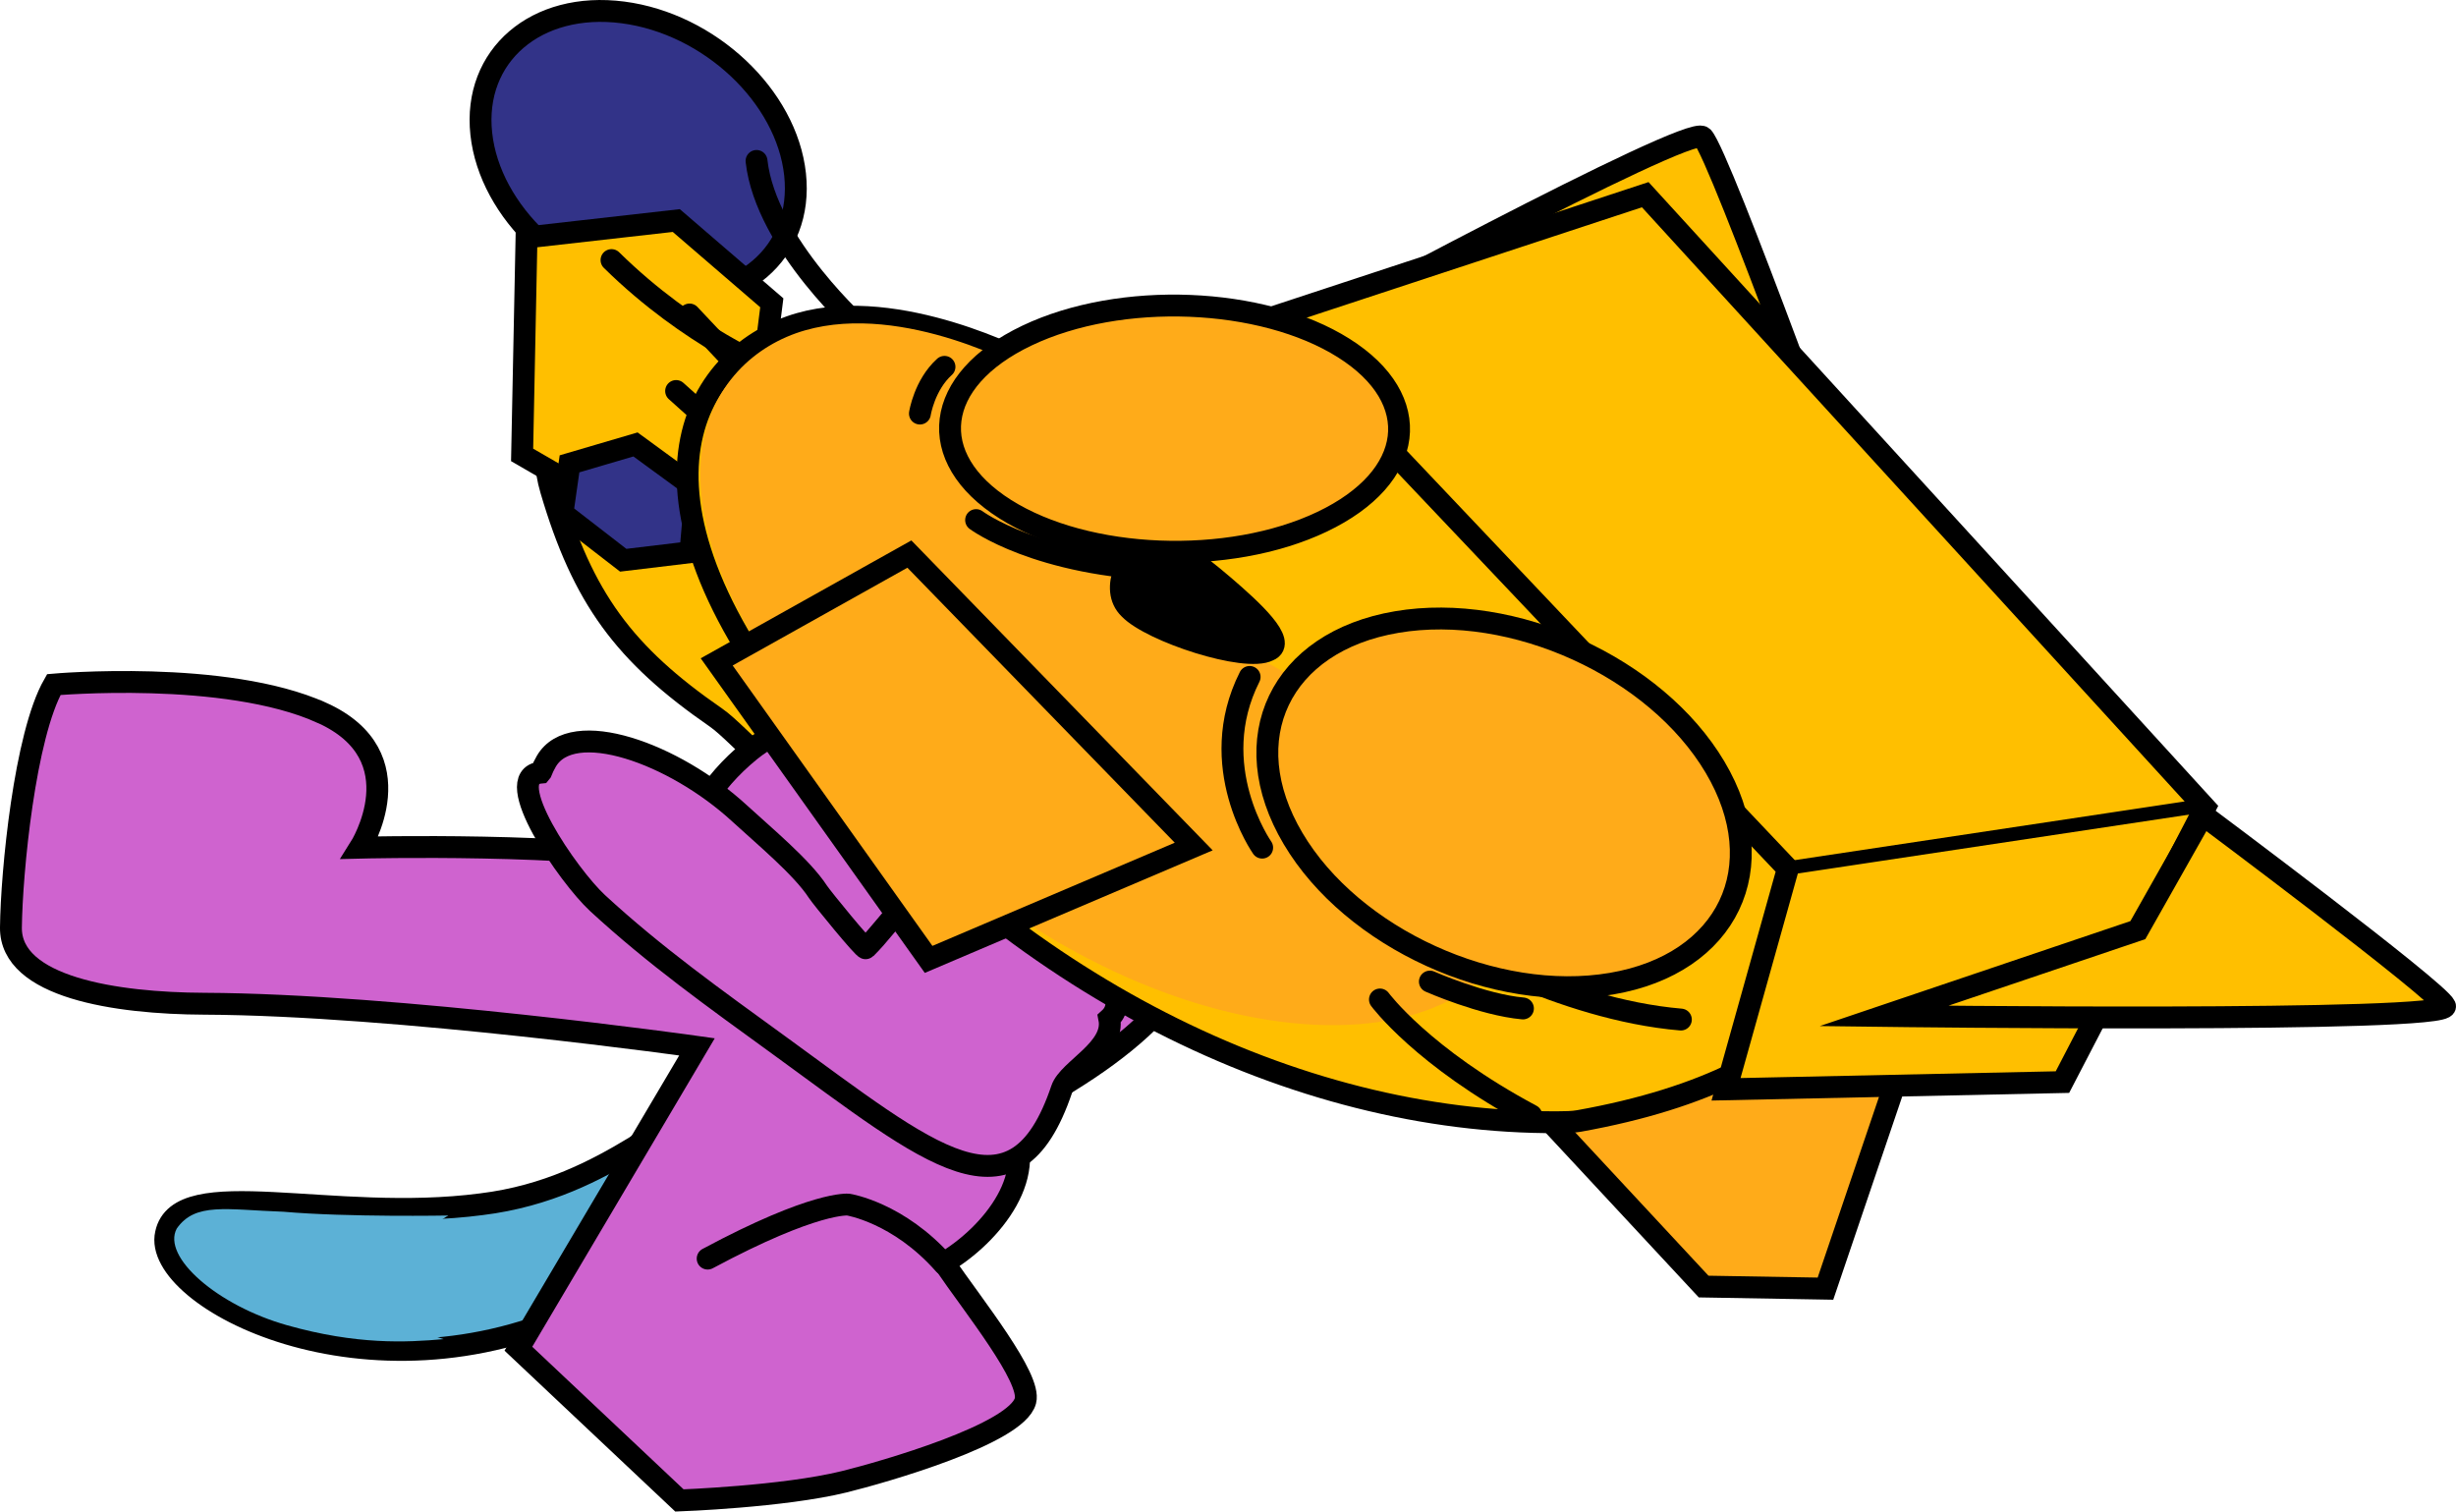 <svg version="1.1" xmlns="http://www.w3.org/2000/svg" xmlns:xlink="http://www.w3.org/1999/xlink" width="134.764" height="82.936" viewBox="0,0,134.764,82.936"><g transform="translate(-174.778,-150.262)"><g stroke-miterlimit="10"><g fill-rule="evenodd" stroke="#000000"><path d="M209.611,213.192c2.87,-1.849 3.928,-7.795 4.993,-8.119c0.907,-0.309 2.88,-0.941 4.277,2.227c1.398,3.169 -2.71,7.856 -3.259,8.36c-2.038,2.001 -4.645,4.395 -8.781,6.358c-11.953,5.735 -23.753,-0.585 -22.957,-4.065c0.727,-3.417 9.147,-0.541 17.309,-1.617c3.617,-0.44 6.323,-1.877 8.418,-3.145z" fill="#5cb1d6" stroke-width="1.2" stroke-linecap="round" stroke-linejoin="round"/><path d="M184.475,217.674c1.014,-1.455 2.7,-1.039 5.858,-0.926c3.516,0.308 9.046,0.207 9.046,0.207c0,0 -3.345,1.892 -3.263,4.043c-0.002,1.704 2.242,2.525 3.006,2.74c-2.056,0.185 -4.766,0.316 -8.586,-0.76c-3.82,-1.076 -6.895,-3.752 -6.06,-5.305z" fill="#5cb1d6" stroke-width="0" stroke-linecap="butt" stroke-linejoin="miter"/></g><g fill-rule="nonzero" stroke="#000000" stroke-width="1.2" stroke-linejoin="miter"><path d="M224.652,188.644c0.934,2.518 -0.437,4.768 -3.062,5.026c-0.596,0.059 -1.206,0.009 -1.803,-0.131c-1.692,0.446 -4.382,-2.979 -5.723,-3.905c-5.042,-3.485 -7.307,-6.559 -9.047,-12.477c-0.711,-2.418 -0.239,-4.701 3.062,-5.026c1.181,-0.116 2.157,0.036 2.981,0.381c3.546,1.485 4.256,6.535 6.227,9.062c1.302,1.669 8.118,5.532 7.365,7.07z" fill="#ffbf00" stroke-linecap="butt"/><g><path d="M210.635,166.495c-4.755,-0.616 -8.985,-4.597 -9.448,-8.891c-0.463,-4.295 3.015,-7.277 7.77,-6.661c4.755,0.616 8.985,4.597 9.448,8.891c0.463,4.295 -3.015,7.277 -7.77,6.661z" fill="#323388" stroke-linecap="butt"/><g stroke-linecap="round"><path d="M215.75,166.697l3.452,3.667l-0.643,1.91l0.436,4.043l-3.738,-0.024z" fill="#7e5765"/><path d="M211.887,162.363l5.241,4.513l-0.458,3.621l0.323,1.422l-0.492,3.31l0.445,0.978l-1.059,2.776l-6.304,-0.203l-6.156,-3.558l0.241,-11.93z" fill="#ffbf00"/><path d="M212.613,167.518l2.301,2.445" fill="none"/><path d="M211.877,171.716l3.196,2.868" fill="none"/></g><path d="M212.965,177.071l-0.303,3.488l-3.687,0.442l-3.334,-2.579l0.387,-2.71l3.62,-1.064z" fill="#323388" stroke-linecap="round"/></g></g><g fill-rule="nonzero" stroke-linejoin="miter"><path d="M192.425,189.364c5.291,2.379 2.108,7.407 2.108,7.407c0,0 12.166,-0.305 17.479,0.88c0.556,-2.282 1.736,-4.41 3.927,-6.197c3.138,-2.558 11.379,-4.367 16.707,-2.501c0.35,0.061 0.687,0.166 0.991,0.313c2.671,0.765 4.696,3.193 5.614,5.217c0.177,0.306 0.347,0.616 0.515,0.924c3.219,5.949 -0.283,10.478 -6.401,14.239c-0.623,0.383 -1.912,1.303 -3.337,2.073c1.991,2.85 -0.844,6.302 -3.451,7.838c1.659,2.414 4.799,6.309 4.468,7.565c-0.479,1.817 -7.775,3.908 -9.95,4.443c-3.342,0.822 -9.035,1.024 -9.035,1.024l-8.837,-8.326l9.8,-16.562c0,0 -16.458,-2.322 -27.046,-2.366c-4.847,-0.02 -10.637,-0.9 -10.599,-4.185c0.034,-3.037 0.76,-10.546 2.352,-13.327c0,0 9.404,-0.838 14.694,1.542z" fill="#cf63cf" stroke="#000000" stroke-width="1.2" stroke-linecap="butt"/><path d="M215.527,201.601c-0.36,-2.861 -0.958,-5.568 1.909,-7.905c4.57,-3.725 11.605,0.403 12.65,4.148c1.685,6.042 -13.354,10.331 -14.374,4.129z" fill="#cf63cf" stroke="none" stroke-width="0.5" stroke-linecap="butt"/><path d="M213.608,219.319c5.922,-3.174 7.72,-2.962 7.72,-2.962c0,0 2.753,0.43 5.254,3.265" fill="none" stroke="#000000" stroke-width="1.2" stroke-linecap="round"/></g><path d="M234.738,202.807c0.407,0.518 0.759,1.051 1.037,1.57c0.424,0.791 0.306,1.38 -0.129,1.773c0.329,1.684 -2.239,2.778 -2.608,3.871c-2.597,7.688 -7.222,3.618 -15.477,-2.38c-3.6,-2.616 -6.844,-4.925 -9.989,-7.823c-1.614,-1.488 -5.373,-6.952 -3.134,-7.163c0.012,-0.015 0.024,-0.031 0.036,-0.045c0.072,-0.184 0.165,-0.374 0.278,-0.571c1.416,-2.458 7.021,-0.454 10.615,2.859c1.287,1.186 3.421,2.95 4.291,4.294c0.208,0.321 2.544,3.183 2.628,3.1c1.514,-1.503 2.301,-3.317 4.555,-3.568" fill="#cf63cf" fill-rule="nonzero" stroke="#000000" stroke-width="1.2" stroke-linecap="butt" stroke-linejoin="miter"/><g><g><g stroke="#000000"><path d="M245.897,168.727c0,0 21.591,-11.685 22.308,-10.944c0.965,0.998 8.571,22.139 8.571,22.139" fill="#ffbf00" fill-rule="nonzero" stroke-width="1.2" stroke-linecap="round" stroke-linejoin="miter"/><path d="M279.634,207.148l-4.691,13.82l-6.685,-0.115l-19.64,-21.119z" fill="#ffab19" fill-rule="nonzero" stroke-width="1.2" stroke-linecap="round" stroke-linejoin="miter"/><path d="M222.153,168.396c0,0 -5.351,-4.701 -5.863,-9.303" fill="none" fill-rule="evenodd" stroke-width="1.2" stroke-linecap="round" stroke-linejoin="round"/><path d="M217.143,170.559c0,0 -4.458,-1.744 -8.811,-6.027" fill="none" fill-rule="evenodd" stroke-width="1.2" stroke-linecap="round" stroke-linejoin="round"/><path d="M265.774,176.914c9.706,6.724 23.578,29.849 -4.351,34.853c-0.364,0.065 -0.762,0.067 -1.158,0.069c-14.453,0.083 -29.912,-7.597 -41.139,-21.284c-11.227,-13.687 -5.926,-20.967 -0.472,-22.53c5.454,-1.563 12.485,2.171 12.485,2.171c0,0 3.667,-1.782 10.47,-1.968c0,0 9.984,-1.134 24.165,8.689z" fill="#ffbf00" fill-rule="evenodd" stroke-width="1.2" stroke-linecap="butt" stroke-linejoin="miter"/><path d="M239.581,183.242c5.857,5.683 21.793,9.392 18.307,18.12c-3.406,8.687 -23.572,7.154 -37.834,-10.562c-11.156,-13.516 -6.556,-20.851 -1.102,-22.413c5.454,-1.563 12.095,2.165 12.095,2.165c7.927,4.722 3.503,7.825 8.534,12.691z" fill="#ffab19" fill-rule="evenodd" stroke-width="0" stroke-linecap="butt" stroke-linejoin="miter"/><path d="M244.389,185.945c-1.277,0.657 -6.44,-1.036 -7.638,-2.283c-1.127,-1.077 -0.024,-3.197 1.169,-3.707c0.634,-0.223 2.453,1.119 4.037,2.479c1.508,1.295 3.465,3.083 2.432,3.511z" fill="#000000" fill-rule="evenodd" stroke-width="1.2" stroke-linecap="round" stroke-linejoin="round"/><path d="M267.01,206.203c-6.62,-0.559 -13.168,-4.468 -13.168,-4.468" fill="none" fill-rule="evenodd" stroke-width="1.2" stroke-linecap="round" stroke-linejoin="round"/><path d="M258.805,211.462c-5.989,-3.2 -8.308,-6.36 -8.308,-6.36" fill="none" fill-rule="evenodd" stroke-width="1.2" stroke-linecap="round" stroke-linejoin="round"/><path d="M272.879,197.926l-28.578,-30.151l20.753,-6.831l30.716,33.629l-7.823,15.062l-18.459,0.395z" fill="#ffbf00" fill-rule="nonzero" stroke-width="1.2" stroke-linecap="round" stroke-linejoin="miter"/><path d="M273.06,197.865l22.405,-3.372" fill="none" fill-rule="nonzero" stroke-width="0.75" stroke-linecap="round" stroke-linejoin="miter"/><path d="M292.085,201.296l3.573,-6.321c0,0 12.927,9.645 13.281,10.486c0.396,0.942 -30.787,0.544 -30.787,0.544z" fill="#ffbf00" fill-rule="nonzero" stroke-width="1.2" stroke-linecap="round" stroke-linejoin="miter"/></g><g fill="none" fill-rule="nonzero" stroke="none" stroke-width="1" stroke-linecap="butt" stroke-linejoin="miter" font-family="sans-serif" font-weight="normal" font-size="12" text-anchor="start"><g/><g/><g/></g></g><g fill-rule="nonzero" stroke="#000000" stroke-width="1.2" stroke-linejoin="miter"><path d="M263.198,204.235c-6.393,1.083 -14.213,-2.481 -17.465,-7.961c-3.253,-5.479 -0.707,-10.799 5.686,-11.882c6.393,-1.083 14.213,2.481 17.465,7.961c3.253,5.479 0.707,10.799 -5.686,11.882z" fill="#ffab19" stroke-linecap="butt"/><path d="M244.035,196.77c0,0 -3.156,-4.478 -0.688,-9.366" fill="none" stroke-linecap="round"/><path d="M258.344,205.594c-2.218,-0.197 -5.107,-1.474 -5.107,-1.474" fill="none" stroke-linecap="round"/></g><g fill-rule="nonzero" stroke="#000000" stroke-width="1.2" stroke-linejoin="miter"><path d="M248.511,169.359c4.473,2.82 3.943,7.086 -1.184,9.529c-5.127,2.443 -12.91,2.136 -17.383,-0.684c-4.473,-2.82 -3.943,-7.086 1.184,-9.529c5.127,-2.443 12.91,-2.136 17.383,0.684z" fill="#ffab19" stroke-linecap="butt"/><path d="M238.923,181.542c-7.229,-0.226 -10.585,-2.744 -10.585,-2.744" fill="none" stroke-linecap="round"/><path d="M225.255,172.953c0,0 0.244,-1.566 1.349,-2.563" fill="none" stroke-linecap="round"/></g></g><path d="M224.677,180.663l15.602,16.046l-14.547,6.193l-11.628,-16.323z" fill="#ffab19" fill-rule="nonzero" stroke="#000000" stroke-width="1.2" stroke-linecap="round" stroke-linejoin="miter"/></g></g></svg>